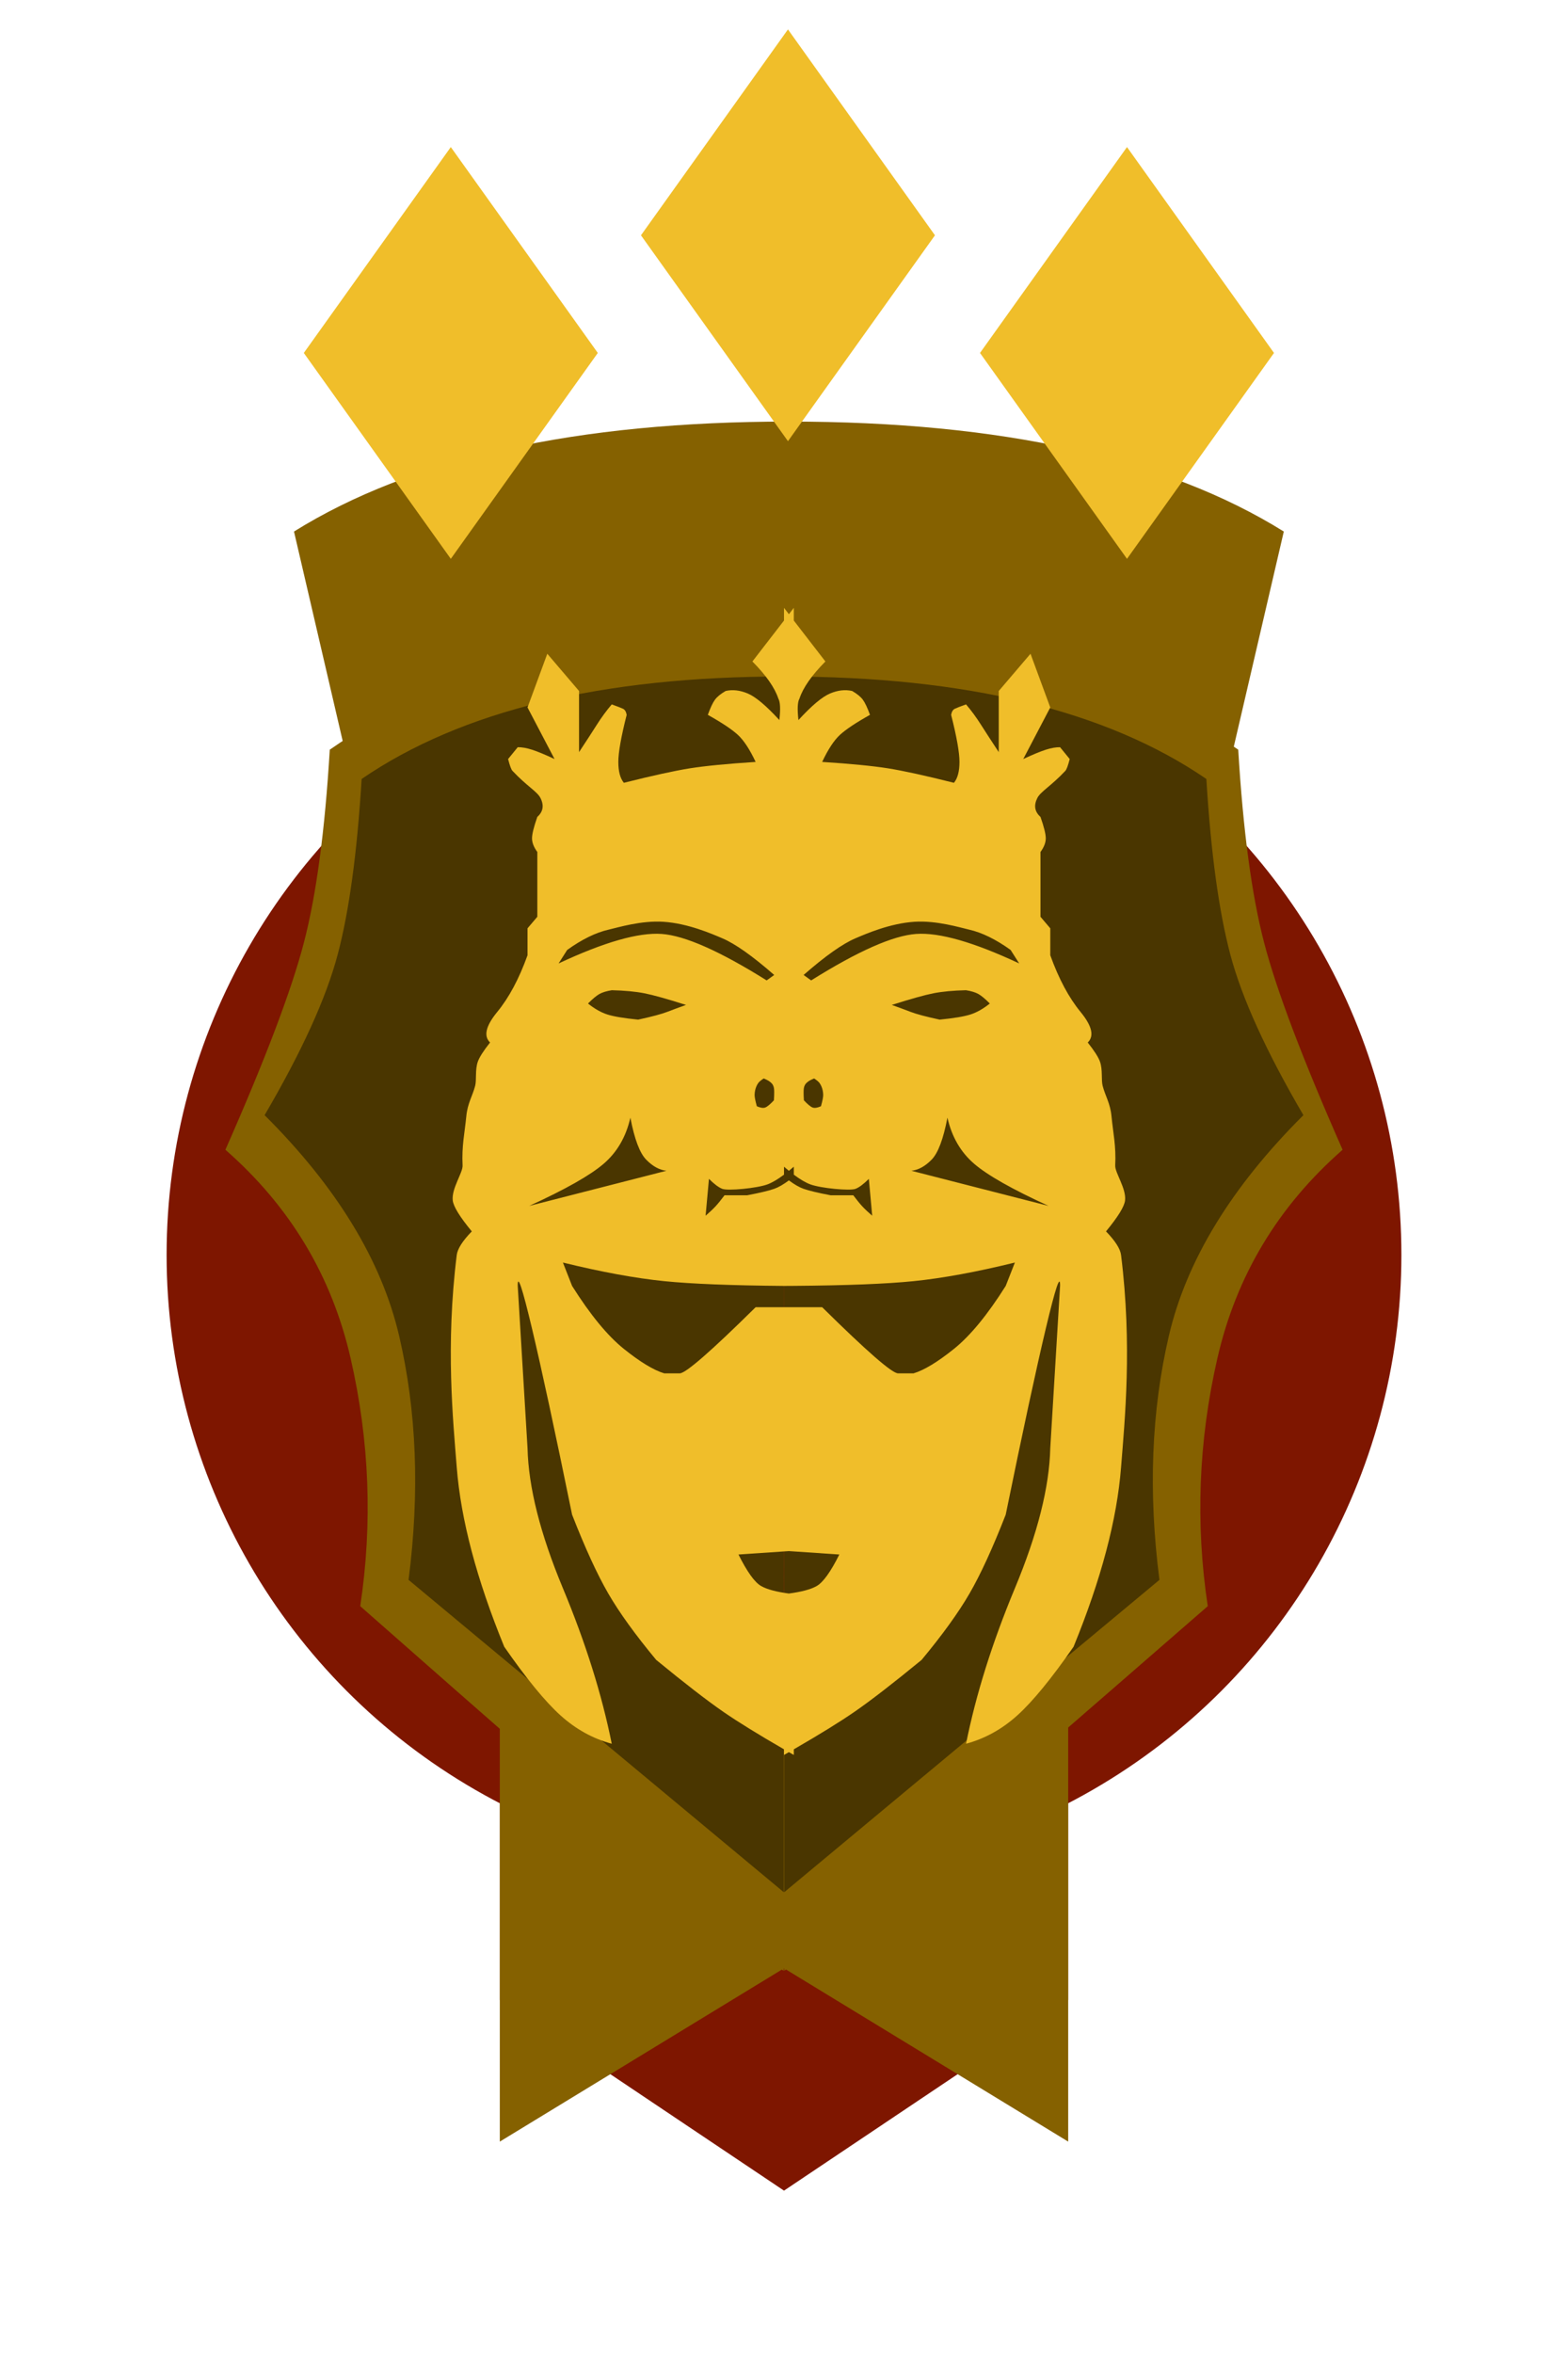 <?xml version="1.0" encoding="UTF-8"?>
<svg width="160px" height="240px" viewBox="0 0 160 240" version="1.1" xmlns="http://www.w3.org/2000/svg" xmlns:xlink="http://www.w3.org/1999/xlink">
    <title>team_conqueror_3</title>
    <g id="team_conqueror_3" stroke="none" stroke-width="1" fill="none" fill-rule="evenodd">
        <g id="Group-17" transform="translate(17, 43)">
            <circle id="Oval-Copy-11" fill="#7E1600" cx="63" cy="85" r="63"></circle>
            <polygon id="Rectangle-Copy-65" fill="#7E1600" points="34 125 92 125 92 161 63 180.44 34 161"></polygon>
            <polygon id="Rectangle-Copy-66" fill="#856100" points="34 120 92 120 92 175.44 63 157.76 34 175.44"></polygon>
            <path d="M13,11.215 C25,3.738 41.833,0 63.5,0 C85.167,0 102,3.738 114,11.215 L104,54.215 L23,54.215 L13,11.215 Z" id="Rectangle-Copy-67" fill="#856100"></path>
            <path d="M16.65,33.465 C27.583,25.822 43.033,22 63,22 L62.976,158 C62.301,158 47.895,145.608 19.759,120.825 C21.032,112.397 20.706,103.974 18.781,95.557 C16.855,87.14 12.595,80.045 6,74.273 C10.073,65.044 12.742,58.005 14.008,53.154 C15.274,48.304 16.154,41.741 16.65,33.465 Z M109.35,33.465 C98.417,25.822 82.967,22 63,22 L63.024,158 C63.353,158 77.759,145.608 106.241,120.825 C104.968,112.397 105.294,103.974 107.219,95.557 C109.145,87.14 113.405,80.045 120,74.273 C115.927,65.044 113.258,58.005 111.992,53.154 C110.726,48.304 109.846,41.741 109.35,33.465 Z" id="Combined-Shape-Copy-22" fill="#856100"></path>
            <path d="M63,26 L62.978,150 L24.69,118.143 C25.839,109.225 25.519,100.928 23.728,93.254 C21.938,85.579 17.362,78.076 10,70.743 C13.787,64.273 16.269,58.828 17.446,54.405 C18.623,49.983 19.442,43.999 19.902,36.454 C30.068,29.485 44.434,26 63,26 Z M63,26 C81.566,26 95.932,29.485 106.098,36.454 C106.558,43.999 107.377,49.983 108.554,54.405 C109.731,58.828 112.213,64.273 116,70.743 C108.638,78.076 104.062,85.579 102.272,93.254 C100.481,100.928 100.161,109.225 101.31,118.143 L63.022,150 Z" id="Combined-Shape-Copy-25" fill="#000000" opacity="0.446"></path>
            <path d="M64,19 L64,20.295 L67.224,24.469 C65.824,25.884 64.943,27.145 64.579,28.251 C64.381,28.591 64.346,29.322 64.473,30.444 C65.82,28.977 66.894,28.074 67.693,27.737 C68.493,27.399 69.248,27.313 69.956,27.479 C70.457,27.77 70.818,28.063 71.039,28.36 C71.261,28.657 71.506,29.174 71.773,29.912 C70.33,30.719 69.306,31.402 68.701,31.961 C68.097,32.52 67.495,33.437 66.894,34.714 C69.805,34.902 72.039,35.12 73.596,35.366 C75.152,35.613 77.401,36.105 80.341,36.844 C80.718,36.386 80.906,35.676 80.906,34.714 C80.906,33.752 80.622,32.151 80.054,29.912 C80.112,29.594 80.235,29.389 80.422,29.296 C80.61,29.204 80.995,29.054 81.577,28.848 C82.114,29.477 82.618,30.162 83.089,30.905 C83.56,31.648 84.168,32.584 84.914,33.714 L84.914,27.479 L88.154,23.681 L90.171,29.158 L87.413,34.421 C88.393,33.963 89.159,33.646 89.712,33.469 C90.265,33.291 90.751,33.207 91.171,33.214 L92.154,34.421 C91.983,35.089 91.834,35.491 91.706,35.627 C90.243,37.186 89.188,37.727 88.851,38.394 C88.469,39.149 88.576,39.791 89.171,40.321 C89.532,41.347 89.712,42.076 89.712,42.509 C89.712,42.942 89.532,43.407 89.171,43.903 L89.171,50.509 L90.171,51.685 L90.171,54.433 C91.034,56.835 92.068,58.767 93.272,60.229 C94.432,61.646 94.673,62.68 93.993,63.332 C94.669,64.186 95.086,64.838 95.244,65.29 C95.536,66.123 95.356,67.14 95.514,67.749 C95.787,68.803 96.288,69.514 96.417,70.847 C96.586,72.591 96.897,73.88 96.797,75.878 C96.761,76.606 97.939,78.224 97.802,79.44 C97.732,80.061 97.084,81.113 95.858,82.598 C96.803,83.573 97.316,84.378 97.394,85.012 C98.544,94.269 97.772,101.824 97.394,106.657 C96.978,111.986 95.362,118.089 92.546,124.966 C90.284,128.223 88.371,130.555 86.809,131.964 C85.248,133.372 83.503,134.337 81.577,134.857 C82.585,129.835 84.246,124.55 86.559,119 C88.873,113.45 90.077,108.683 90.171,104.7 L91.171,88.161 C91.191,86.889 90.705,88.342 89.712,92.518 C88.719,96.695 87.356,103.019 85.624,111.492 C84.292,114.903 83.06,117.585 81.93,119.536 C80.799,121.488 79.169,123.744 77.042,126.305 C74.141,128.685 71.859,130.449 70.197,131.597 C68.717,132.619 66.652,133.895 64.001,135.426 L64,136 C63.831,135.904 63.664,135.808 63.5,135.714 C63.335,135.809 63.169,135.904 63,136 L63,135.426 C60.349,133.895 58.283,132.619 56.803,131.597 C55.141,130.449 52.859,128.685 49.958,126.305 C47.831,123.744 46.201,121.488 45.07,119.536 C43.94,117.585 42.708,114.903 41.376,111.492 C39.644,103.019 38.281,96.695 37.288,92.518 C36.295,88.342 35.809,86.889 35.829,88.161 L36.829,104.7 C36.923,108.683 38.127,113.45 40.441,119 C42.754,124.55 44.415,129.835 45.423,134.857 C43.497,134.337 41.752,133.372 40.191,131.964 C38.629,130.555 36.716,128.223 34.454,124.966 C31.638,118.089 30.022,111.986 29.606,106.657 C29.228,101.824 28.456,94.269 29.606,85.012 C29.684,84.378 30.197,83.573 31.142,82.598 C29.916,81.113 29.268,80.061 29.198,79.44 C29.061,78.224 30.239,76.606 30.203,75.878 C30.103,73.88 30.414,72.591 30.583,70.847 C30.712,69.514 31.213,68.803 31.486,67.749 C31.644,67.14 31.464,66.123 31.756,65.29 C31.914,64.838 32.331,64.186 33.007,63.332 C32.327,62.68 32.568,61.646 33.728,60.229 C34.932,58.767 35.966,56.835 36.829,54.433 L36.829,51.685 L37.829,50.509 L37.829,43.903 C37.468,43.407 37.288,42.942 37.288,42.509 C37.288,42.076 37.468,41.347 37.829,40.321 C38.424,39.791 38.531,39.149 38.149,38.394 C37.812,37.727 36.757,37.186 35.294,35.627 C35.166,35.491 35.017,35.089 34.846,34.421 L35.829,33.214 C36.249,33.207 36.735,33.291 37.288,33.469 C37.841,33.646 38.607,33.963 39.587,34.421 L36.829,29.158 L38.846,23.681 L42.086,27.479 L42.086,33.714 C42.832,32.584 43.44,31.648 43.911,30.905 C44.382,30.162 44.886,29.477 45.423,28.848 C46.005,29.054 46.39,29.204 46.578,29.296 C46.765,29.389 46.888,29.594 46.946,29.912 C46.378,32.151 46.094,33.752 46.094,34.714 C46.094,35.676 46.282,36.386 46.659,36.844 C49.599,36.105 51.848,35.613 53.404,35.366 C54.961,35.12 57.195,34.902 60.106,34.714 C59.505,33.437 58.903,32.52 58.299,31.961 C57.694,31.402 56.67,30.719 55.227,29.912 C55.494,29.174 55.739,28.657 55.961,28.36 C56.182,28.063 56.543,27.77 57.044,27.479 C57.752,27.313 58.507,27.399 59.307,27.737 C60.106,28.074 61.18,28.977 62.527,30.444 C62.654,29.322 62.619,28.591 62.421,28.251 C62.057,27.145 61.176,25.884 59.776,24.469 L63,20.295 L63,19 L63.5,19.647 L64,19 Z M63.5,115.209 L58.354,115.556 C59.238,117.326 60.01,118.399 60.669,118.774 C61.255,119.108 62.198,119.362 63.498,119.537 C64.803,119.362 65.746,119.108 66.331,118.774 C66.99,118.399 67.762,117.326 68.646,115.556 L63.5,115.209 Z M86.559,85.777 C82.612,86.744 79.167,87.376 76.224,87.674 C73.451,87.954 69.377,88.115 64.001,88.155 C63.832,88.16 63.665,88.159 63.5,88.158 L63,88.161 C57.624,88.115 53.549,87.954 50.776,87.674 C47.833,87.376 44.388,86.744 40.441,85.777 L41.376,88.161 C43.232,91.105 44.993,93.246 46.659,94.584 C48.325,95.921 49.698,96.752 50.776,97.077 L52.364,97.077 C52.97,97.077 55.551,94.828 60.106,90.332 L66.894,90.332 C71.449,94.828 74.03,97.077 74.636,97.077 L76.224,97.077 C77.302,96.752 78.675,95.921 80.341,94.584 C82.007,93.246 83.768,91.105 85.624,88.161 L86.559,85.777 Z M64,76 C63.829,76.149 63.662,76.289 63.5,76.421 C63.339,76.29 63.172,76.149 63,76 L63,76.812 C62.348,77.3 61.782,77.632 61.303,77.808 C60.238,78.198 57.264,78.486 56.695,78.256 C56.316,78.103 55.865,77.764 55.342,77.241 L55,81 C55.42,80.638 55.756,80.321 56.009,80.048 C56.261,79.776 56.569,79.398 56.931,78.916 L59.238,78.916 C60.526,78.671 61.448,78.451 62.003,78.256 C62.435,78.104 62.934,77.817 63.501,77.396 C64.067,77.818 64.566,78.104 64.997,78.256 C65.552,78.451 66.474,78.671 67.762,78.916 L70.069,78.916 C70.431,79.398 70.739,79.776 70.991,80.048 C71.244,80.321 71.58,80.638 72,81 L71.658,77.241 C71.135,77.764 70.684,78.103 70.305,78.256 C69.736,78.486 66.762,78.198 65.697,77.808 C65.218,77.632 64.653,77.3 64.001,76.813 Z M47.324,71 C46.879,72.954 45.97,74.521 44.598,75.7 C43.227,76.879 40.694,78.313 37,80 L51,76.416 C50.284,76.335 49.597,75.957 48.937,75.282 C48.277,74.607 47.74,73.18 47.324,71 Z M79.676,71 C79.26,73.18 78.723,74.607 78.063,75.282 C77.403,75.957 76.716,76.335 76,76.416 L90,80 C86.306,78.313 83.773,76.879 82.402,75.7 C81.03,74.521 80.121,72.954 79.676,71 Z M60.927,67 C60.628,67.197 60.439,67.359 60.36,67.485 C60.306,67.57 60.022,67.962 60,68.66 C59.994,68.877 60.07,69.269 60.228,69.835 C60.587,69.994 60.869,70.038 61.074,69.967 C61.279,69.895 61.578,69.649 61.971,69.229 C62.01,68.586 62.01,68.165 61.971,67.966 C61.889,67.543 61.631,67.397 61.562,67.338 C61.443,67.238 61.232,67.125 60.927,67 Z M66.073,67 C65.768,67.125 65.557,67.238 65.438,67.338 C65.369,67.397 65.111,67.543 65.029,67.966 C64.99,68.165 64.99,68.586 65.029,69.229 C65.422,69.649 65.721,69.895 65.926,69.967 C66.131,70.038 66.413,69.994 66.772,69.835 C66.93,69.269 67.006,68.877 67,68.66 C66.978,67.962 66.694,67.57 66.64,67.485 C66.561,67.359 66.372,67.197 66.073,67 Z M45.435,58 C44.898,58.085 44.478,58.212 44.172,58.382 C43.867,58.552 43.476,58.877 43,59.356 C43.671,59.895 44.328,60.267 44.971,60.474 C45.614,60.68 46.662,60.856 48.117,61 C49.512,60.698 50.502,60.433 51.088,60.207 C51.675,59.981 52.312,59.745 53,59.5 C51.054,58.881 49.634,58.485 48.74,58.31 C47.846,58.136 46.744,58.032 45.435,58 Z M81.565,58 C80.256,58.032 79.154,58.136 78.26,58.31 C77.366,58.485 75.946,58.881 74,59.5 C74.688,59.745 75.325,59.981 75.912,60.207 C76.498,60.433 77.488,60.698 78.883,61 C80.338,60.856 81.386,60.68 82.029,60.474 C82.672,60.267 83.329,59.895 84,59.356 C83.524,58.877 83.133,58.552 82.828,58.382 C82.522,58.212 82.102,58.085 81.565,58 Z M50.694,51.019 C48.416,50.872 46.055,51.604 45.116,51.818 C43.8,52.117 42.387,52.808 40.877,53.891 L40,55.268 C44.644,53.094 48.149,52.091 50.515,52.259 C52.881,52.428 56.452,54.008 61.23,57 L62,56.445 C59.786,54.508 58.018,53.259 56.694,52.698 C55.653,52.256 53.208,51.182 50.694,51.019 Z M76.306,51.019 C73.792,51.182 71.347,52.256 70.306,52.698 C68.982,53.259 67.214,54.508 65,56.445 L65.77,57 C70.548,54.008 74.119,52.428 76.485,52.259 C78.851,52.091 82.356,53.094 87,55.268 L86.123,53.891 C84.613,52.808 83.2,52.117 81.884,51.818 C80.945,51.604 78.584,50.872 76.306,51.019 Z" id="Combined-Shape" fill="#F0BE2A"></path>
        </g>
        <g id="Group-3-Copy-11" transform="translate(31, 3)" fill="#F0BE2A">
            <polygon id="Polygon-Copy-43" points="84 12 99 33 84 54 69 33"></polygon>
            <polygon id="Polygon-Copy-47" points="49.404 0 64.404 21 49.404 42 34.404 21"></polygon>
            <polygon id="Polygon-Copy-48" points="15 12 30 33 15 54 0 33"></polygon>
        </g>
    </g>
</svg>